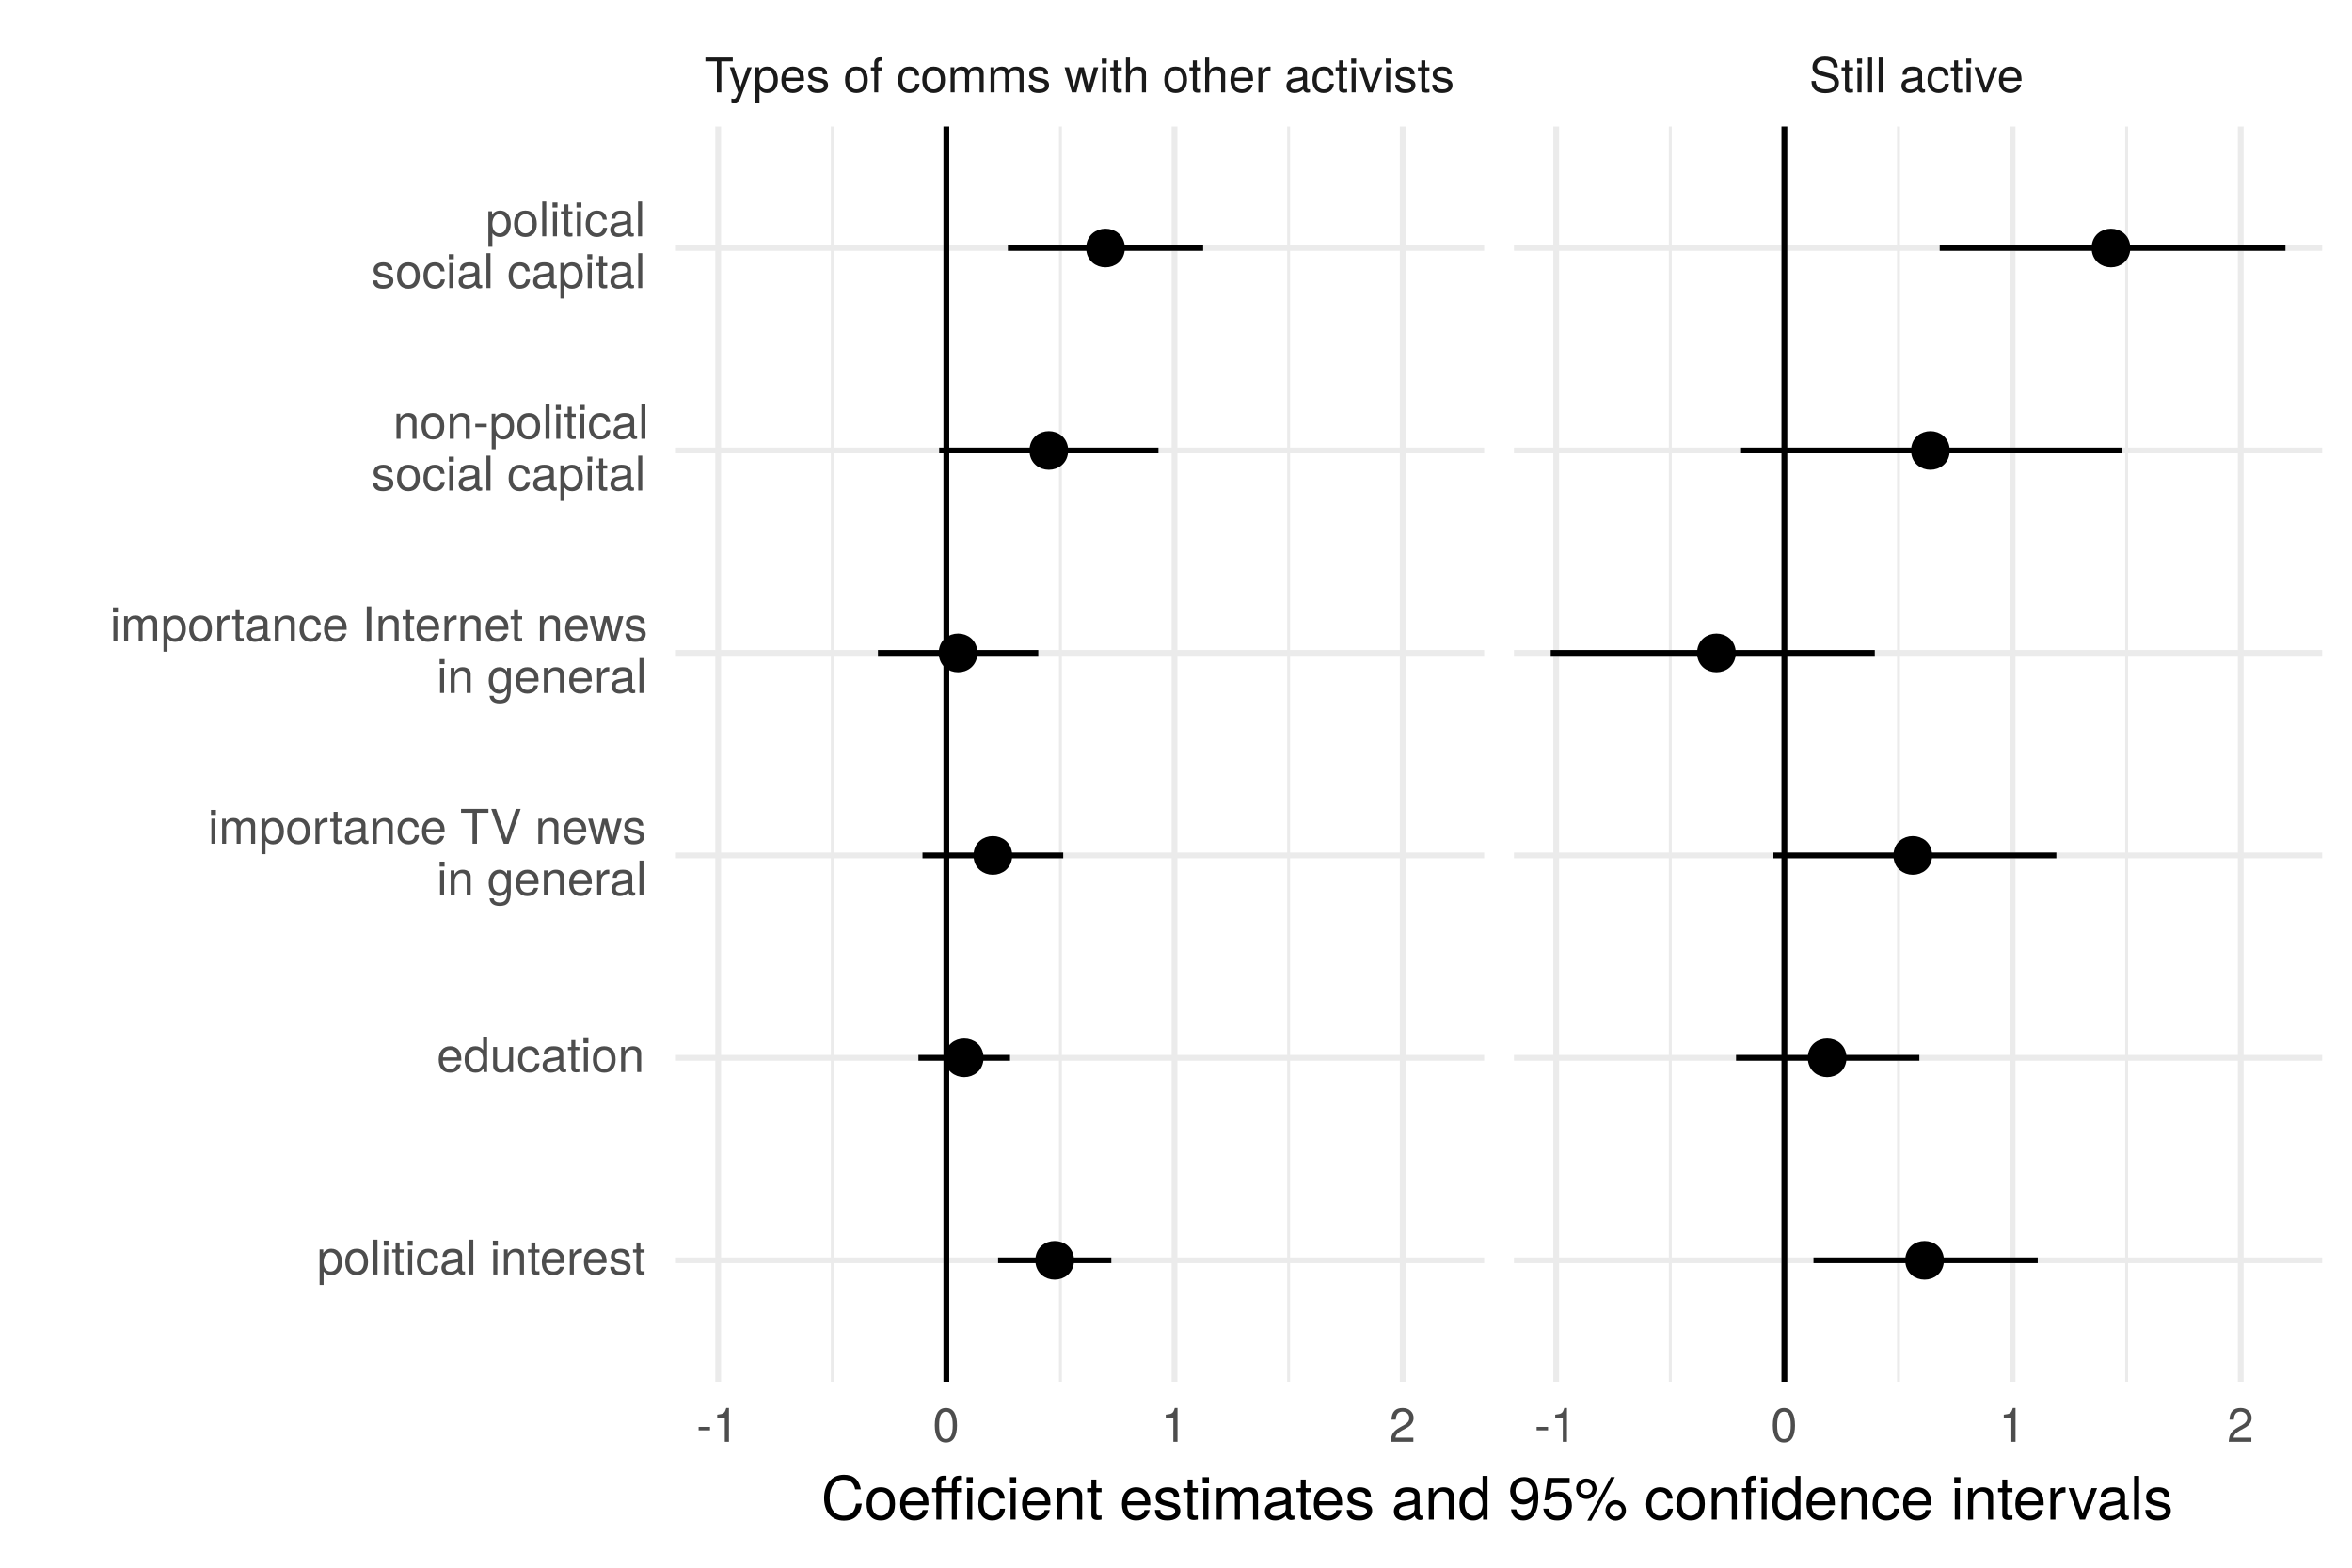 <?xml version="1.0" encoding="UTF-8"?>
<svg xmlns="http://www.w3.org/2000/svg" xmlns:xlink="http://www.w3.org/1999/xlink" width="432pt" height="288pt" viewBox="0 0 432 288" version="1.1">
<defs>
<g>
<symbol overflow="visible" id="glyph0-0">
<path style="stroke:none;" d=""/>
</symbol>
<symbol overflow="visible" id="glyph0-1">
<path style="stroke:none;" d="M 5.219 -5.688 L 5.219 -6.406 L 0.188 -6.406 L 0.188 -5.688 L 2.297 -5.688 L 2.297 0 L 3.109 0 L 3.109 -5.688 Z M 5.219 -5.688 "/>
</symbol>
<symbol overflow="visible" id="glyph0-2">
<path style="stroke:none;" d="M 4.203 -4.609 L 3.406 -4.609 L 2.141 -1.016 L 0.953 -4.609 L 0.172 -4.609 L 1.734 0.016 L 1.453 0.75 C 1.328 1.078 1.172 1.203 0.859 1.203 C 0.75 1.203 0.641 1.172 0.469 1.141 L 0.469 1.797 C 0.625 1.875 0.781 1.922 0.969 1.922 C 1.484 1.922 1.906 1.625 2.156 0.969 Z M 4.203 -4.609 "/>
</symbol>
<symbol overflow="visible" id="glyph0-3">
<path style="stroke:none;" d="M 4.594 -2.266 C 4.594 -3.812 3.844 -4.734 2.625 -4.734 C 2 -4.734 1.5 -4.453 1.156 -3.922 L 1.156 -4.609 L 0.484 -4.609 L 0.484 1.922 L 1.219 1.922 L 1.219 -0.547 C 1.594 -0.078 2.031 0.125 2.625 0.125 C 3.812 0.125 4.594 -0.797 4.594 -2.266 Z M 3.828 -2.281 C 3.828 -1.234 3.297 -0.547 2.5 -0.547 C 1.719 -0.547 1.219 -1.188 1.219 -2.266 C 1.219 -3.359 1.719 -4.062 2.5 -4.062 C 3.312 -4.062 3.828 -3.375 3.828 -2.281 Z M 3.828 -2.281 "/>
</symbol>
<symbol overflow="visible" id="glyph0-4">
<path style="stroke:none;" d="M 4.516 -2.094 C 4.516 -2.766 4.453 -3.188 4.328 -3.531 C 4.031 -4.281 3.328 -4.734 2.469 -4.734 C 1.172 -4.734 0.359 -3.797 0.359 -2.281 C 0.359 -0.766 1.156 0.125 2.453 0.125 C 3.5 0.125 4.234 -0.469 4.422 -1.406 L 3.672 -1.406 C 3.469 -0.797 3.062 -0.547 2.469 -0.547 C 1.703 -0.547 1.141 -1.031 1.125 -2.094 Z M 3.734 -2.75 C 3.734 -2.75 3.734 -2.703 3.719 -2.688 L 1.141 -2.688 C 1.203 -3.516 1.719 -4.062 2.453 -4.062 C 3.172 -4.062 3.734 -3.469 3.734 -2.75 Z M 3.734 -2.75 "/>
</symbol>
<symbol overflow="visible" id="glyph0-5">
<path style="stroke:none;" d="M 4.031 -1.297 C 4.031 -1.984 3.656 -2.328 2.734 -2.547 L 2.031 -2.703 C 1.438 -2.844 1.172 -3.047 1.172 -3.375 C 1.172 -3.797 1.562 -4.062 2.156 -4.062 C 2.75 -4.062 3.062 -3.812 3.078 -3.328 L 3.859 -3.328 C 3.844 -4.234 3.25 -4.734 2.188 -4.734 C 1.109 -4.734 0.406 -4.188 0.406 -3.328 C 0.406 -2.609 0.781 -2.266 1.875 -2 L 2.562 -1.844 C 3.062 -1.719 3.266 -1.562 3.266 -1.234 C 3.266 -0.797 2.844 -0.547 2.203 -0.547 C 1.547 -0.547 1.172 -0.703 1.078 -1.406 L 0.297 -1.406 C 0.328 -0.344 0.938 0.125 2.141 0.125 C 3.297 0.125 4.031 -0.406 4.031 -1.297 Z M 4.031 -1.297 "/>
</symbol>
<symbol overflow="visible" id="glyph0-6">
<path style="stroke:none;" d=""/>
</symbol>
<symbol overflow="visible" id="glyph0-7">
<path style="stroke:none;" d="M 4.484 -2.266 C 4.484 -3.859 3.719 -4.734 2.391 -4.734 C 1.094 -4.734 0.312 -3.859 0.312 -2.312 C 0.312 -0.75 1.094 0.125 2.406 0.125 C 3.688 0.125 4.484 -0.75 4.484 -2.266 Z M 3.719 -2.281 C 3.719 -1.203 3.203 -0.547 2.406 -0.547 C 1.578 -0.547 1.078 -1.188 1.078 -2.312 C 1.078 -3.406 1.578 -4.062 2.406 -4.062 C 3.234 -4.062 3.719 -3.422 3.719 -2.281 Z M 3.719 -2.281 "/>
</symbol>
<symbol overflow="visible" id="glyph0-8">
<path style="stroke:none;" d="M 2.266 -4.016 L 2.266 -4.609 L 1.5 -4.609 L 1.5 -5.328 C 1.5 -5.641 1.688 -5.797 2.016 -5.797 C 2.078 -5.797 2.109 -5.797 2.266 -5.781 L 2.266 -6.391 C 2.109 -6.438 2 -6.438 1.859 -6.438 C 1.172 -6.438 0.781 -6.047 0.781 -5.391 L 0.781 -4.609 L 0.156 -4.609 L 0.156 -4.016 L 0.781 -4.016 L 0.781 0 L 1.5 0 L 1.5 -4.016 Z M 2.266 -4.016 "/>
</symbol>
<symbol overflow="visible" id="glyph0-9">
<path style="stroke:none;" d="M 4.203 -1.578 L 3.453 -1.578 C 3.328 -0.844 2.953 -0.547 2.328 -0.547 C 1.516 -0.547 1.031 -1.172 1.031 -2.266 C 1.031 -3.406 1.516 -4.062 2.312 -4.062 C 2.922 -4.062 3.312 -3.703 3.406 -3.062 L 4.141 -3.062 C 4.062 -4.188 3.359 -4.734 2.328 -4.734 C 1.078 -4.734 0.266 -3.797 0.266 -2.266 C 0.266 -0.781 1.062 0.125 2.312 0.125 C 3.406 0.125 4.109 -0.531 4.203 -1.578 Z M 4.203 -1.578 "/>
</symbol>
<symbol overflow="visible" id="glyph0-10">
<path style="stroke:none;" d="M 6.688 0 L 6.688 -3.453 C 6.688 -4.281 6.234 -4.734 5.359 -4.734 C 4.75 -4.734 4.375 -4.562 3.953 -4.031 C 3.672 -4.531 3.312 -4.734 2.703 -4.734 C 2.094 -4.734 1.688 -4.516 1.297 -3.953 L 1.297 -4.609 L 0.625 -4.609 L 0.625 0 L 1.359 0 L 1.359 -2.891 C 1.359 -3.562 1.844 -4.094 2.438 -4.094 C 2.984 -4.094 3.297 -3.766 3.297 -3.172 L 3.297 0 L 4.016 0 L 4.016 -2.891 C 4.016 -3.562 4.516 -4.094 5.109 -4.094 C 5.641 -4.094 5.953 -3.75 5.953 -3.172 L 5.953 0 Z M 6.688 0 "/>
</symbol>
<symbol overflow="visible" id="glyph0-11">
<path style="stroke:none;" d="M 6.234 -4.609 L 5.406 -4.609 L 4.484 -1.016 L 3.578 -4.609 L 2.688 -4.609 L 1.797 -1.016 L 0.859 -4.609 L 0.047 -4.609 L 1.391 0 L 2.219 0 L 3.109 -3.609 L 4.031 0 L 4.875 0 Z M 6.234 -4.609 "/>
</symbol>
<symbol overflow="visible" id="glyph0-12">
<path style="stroke:none;" d="M 1.344 0 L 1.344 -4.609 L 0.609 -4.609 L 0.609 0 Z M 1.438 -5.297 L 1.438 -6.219 L 0.531 -6.219 L 0.531 -5.297 Z M 1.438 -5.297 "/>
</symbol>
<symbol overflow="visible" id="glyph0-13">
<path style="stroke:none;" d="M 2.234 0 L 2.234 -0.609 C 2.141 -0.594 2.016 -0.578 1.875 -0.578 C 1.562 -0.578 1.484 -0.672 1.484 -1 L 1.484 -4.016 L 2.234 -4.016 L 2.234 -4.609 L 1.484 -4.609 L 1.484 -5.875 L 0.75 -5.875 L 0.75 -4.609 L 0.125 -4.609 L 0.125 -4.016 L 0.75 -4.016 L 0.75 -0.672 C 0.75 -0.203 1.062 0.062 1.641 0.062 C 1.812 0.062 1.984 0.047 2.234 0 Z M 2.234 0 "/>
</symbol>
<symbol overflow="visible" id="glyph0-14">
<path style="stroke:none;" d="M 4.281 0 L 4.281 -3.484 C 4.281 -4.25 3.719 -4.734 2.828 -4.734 C 2.172 -4.734 1.781 -4.547 1.344 -3.969 L 1.344 -6.406 L 0.609 -6.406 L 0.609 0 L 1.344 0 L 1.344 -2.547 C 1.344 -3.484 1.844 -4.094 2.594 -4.094 C 3.109 -4.094 3.547 -3.797 3.547 -3.188 L 3.547 0 Z M 4.281 0 "/>
</symbol>
<symbol overflow="visible" id="glyph0-15">
<path style="stroke:none;" d="M 2.828 -3.969 L 2.828 -4.719 C 2.703 -4.734 2.641 -4.734 2.547 -4.734 C 2.062 -4.734 1.703 -4.453 1.281 -3.781 L 1.281 -4.609 L 0.609 -4.609 L 0.609 0 L 1.344 0 L 1.344 -2.391 C 1.344 -3.438 1.688 -3.953 2.828 -3.969 Z M 2.828 -3.969 "/>
</symbol>
<symbol overflow="visible" id="glyph0-16">
<path style="stroke:none;" d="M 4.703 -0.016 L 4.703 -0.578 C 4.625 -0.547 4.594 -0.547 4.547 -0.547 C 4.297 -0.547 4.156 -0.688 4.156 -0.922 L 4.156 -3.484 C 4.156 -4.297 3.547 -4.734 2.422 -4.734 C 1.297 -4.734 0.609 -4.312 0.578 -3.25 L 1.312 -3.25 C 1.375 -3.812 1.703 -4.062 2.391 -4.062 C 3.047 -4.062 3.422 -3.812 3.422 -3.375 L 3.422 -3.188 C 3.422 -2.875 3.234 -2.75 2.656 -2.672 C 1.625 -2.547 1.453 -2.5 1.172 -2.391 C 0.641 -2.172 0.375 -1.766 0.375 -1.203 C 0.375 -0.359 0.953 0.125 1.875 0.125 C 2.469 0.125 3.047 -0.109 3.453 -0.547 C 3.531 -0.188 3.844 0.062 4.203 0.062 C 4.359 0.062 4.469 0.047 4.703 -0.016 Z M 3.422 -1.594 C 3.422 -0.938 2.75 -0.516 2.047 -0.516 C 1.469 -0.516 1.141 -0.719 1.141 -1.219 C 1.141 -1.703 1.453 -1.906 2.25 -2.016 C 3.016 -2.125 3.172 -2.156 3.422 -2.281 Z M 3.422 -1.594 "/>
</symbol>
<symbol overflow="visible" id="glyph0-17">
<path style="stroke:none;" d="M 4.281 -4.609 L 3.453 -4.609 L 2.141 -0.875 L 0.922 -4.609 L 0.094 -4.609 L 1.703 0 L 2.5 0 Z M 4.281 -4.609 "/>
</symbol>
<symbol overflow="visible" id="glyph0-18">
<path style="stroke:none;" d="M 5.469 -1.766 C 5.469 -2.547 4.969 -3.125 4.094 -3.375 L 2.484 -3.797 C 1.719 -4 1.438 -4.25 1.438 -4.75 C 1.438 -5.406 2 -5.891 2.875 -5.891 C 3.891 -5.891 4.469 -5.422 4.469 -4.578 L 5.25 -4.578 C 5.25 -5.844 4.375 -6.578 2.891 -6.578 C 1.484 -6.578 0.609 -5.797 0.609 -4.641 C 0.609 -3.859 1.031 -3.359 1.875 -3.141 L 3.469 -2.719 C 4.281 -2.5 4.641 -2.188 4.641 -1.688 C 4.641 -0.969 4.109 -0.562 3.016 -0.562 C 1.797 -0.562 1.203 -1.172 1.203 -2.078 L 0.422 -2.078 C 0.422 -0.578 1.438 0.156 2.953 0.156 C 4.578 0.156 5.469 -0.609 5.469 -1.766 Z M 5.469 -1.766 "/>
</symbol>
<symbol overflow="visible" id="glyph0-19">
<path style="stroke:none;" d="M 1.328 0 L 1.328 -6.406 L 0.594 -6.406 L 0.594 0 Z M 1.328 0 "/>
</symbol>
<symbol overflow="visible" id="glyph0-20">
<path style="stroke:none;" d="M 2.5 -2.109 L 2.5 -2.75 L 0.406 -2.75 L 0.406 -2.109 Z M 2.5 -2.109 "/>
</symbol>
<symbol overflow="visible" id="glyph0-21">
<path style="stroke:none;" d="M 3.047 0 L 3.047 -6.234 L 2.547 -6.234 C 2.266 -5.281 2.094 -5.141 0.891 -5 L 0.891 -4.438 L 2.281 -4.438 L 2.281 0 Z M 3.047 0 "/>
</symbol>
<symbol overflow="visible" id="glyph0-22">
<path style="stroke:none;" d="M 4.453 -3 C 4.453 -5.156 3.781 -6.234 2.422 -6.234 C 1.078 -6.234 0.375 -5.141 0.375 -3.047 C 0.375 -0.953 1.078 0.125 2.422 0.125 C 3.734 0.125 4.453 -0.953 4.453 -3 Z M 3.672 -3.062 C 3.672 -1.297 3.266 -0.516 2.406 -0.516 C 1.578 -0.516 1.172 -1.344 1.172 -3.047 C 1.172 -4.75 1.578 -5.547 2.422 -5.547 C 3.25 -5.547 3.672 -4.734 3.672 -3.062 Z M 3.672 -3.062 "/>
</symbol>
<symbol overflow="visible" id="glyph0-23">
<path style="stroke:none;" d="M 4.5 -4.406 C 4.5 -5.469 3.672 -6.234 2.5 -6.234 C 1.219 -6.234 0.484 -5.594 0.438 -4.078 L 1.219 -4.078 C 1.281 -5.125 1.703 -5.562 2.469 -5.562 C 3.172 -5.562 3.703 -5.062 3.703 -4.391 C 3.703 -3.891 3.406 -3.469 2.859 -3.156 L 2.047 -2.703 C 0.75 -1.969 0.375 -1.375 0.297 0 L 4.453 0 L 4.453 -0.766 L 1.172 -0.766 C 1.25 -1.281 1.531 -1.594 2.297 -2.047 L 3.172 -2.531 C 4.047 -2.984 4.5 -3.641 4.5 -4.406 Z M 4.5 -4.406 "/>
</symbol>
<symbol overflow="visible" id="glyph0-24">
<path style="stroke:none;" d="M 4.281 0 L 4.281 -3.484 C 4.281 -4.25 3.719 -4.734 2.828 -4.734 C 2.141 -4.734 1.703 -4.484 1.297 -3.828 L 1.297 -4.609 L 0.609 -4.609 L 0.609 0 L 1.344 0 L 1.344 -2.547 C 1.344 -3.484 1.859 -4.094 2.609 -4.094 C 3.188 -4.094 3.547 -3.75 3.547 -3.188 L 3.547 0 Z M 4.281 0 "/>
</symbol>
<symbol overflow="visible" id="glyph0-25">
<path style="stroke:none;" d="M 4.359 0 L 4.359 -6.406 L 3.625 -6.406 L 3.625 -4.031 C 3.312 -4.5 2.828 -4.734 2.203 -4.734 C 1.016 -4.734 0.234 -3.812 0.234 -2.344 C 0.234 -0.797 1 0.125 2.234 0.125 C 2.875 0.125 3.312 -0.109 3.703 -0.672 L 3.703 0 Z M 3.625 -2.281 C 3.625 -1.219 3.109 -0.547 2.344 -0.547 C 1.531 -0.547 1 -1.234 1 -2.312 C 1 -3.375 1.531 -4.062 2.328 -4.062 C 3.125 -4.062 3.625 -3.359 3.625 -2.281 Z M 3.625 -2.281 "/>
</symbol>
<symbol overflow="visible" id="glyph0-26">
<path style="stroke:none;" d="M 4.234 0 L 4.234 -4.609 L 3.516 -4.609 L 3.516 -2.062 C 3.516 -1.125 3.016 -0.516 2.25 -0.516 C 1.672 -0.516 1.297 -0.859 1.297 -1.422 L 1.297 -4.609 L 0.578 -4.609 L 0.578 -1.125 C 0.578 -0.359 1.141 0.125 2.047 0.125 C 2.719 0.125 3.156 -0.109 3.578 -0.719 L 3.578 0 Z M 4.234 0 "/>
</symbol>
<symbol overflow="visible" id="glyph0-27">
<path style="stroke:none;" d="M 5.672 -6.406 L 4.797 -6.406 L 3.031 -0.984 L 1.141 -6.406 L 0.266 -6.406 L 2.562 0 L 3.453 0 Z M 5.672 -6.406 "/>
</symbol>
<symbol overflow="visible" id="glyph0-28">
<path style="stroke:none;" d="M 4.297 -0.75 L 4.297 -4.609 L 3.625 -4.609 L 3.625 -3.938 C 3.25 -4.484 2.812 -4.734 2.219 -4.734 C 1.047 -4.734 0.25 -3.75 0.25 -2.266 C 0.25 -0.812 1.078 0.125 2.156 0.125 C 2.734 0.125 3.141 -0.109 3.625 -0.688 L 3.625 -0.391 C 3.625 0.828 3.125 1.297 2.266 1.297 C 1.688 1.297 1.234 1.094 1.156 0.531 L 0.406 0.531 C 0.484 1.406 1.156 1.922 2.25 1.922 C 3.688 1.922 4.297 1.281 4.297 -0.75 Z M 3.547 -2.281 C 3.547 -1.172 3.078 -0.547 2.312 -0.547 C 1.5 -0.547 1.016 -1.188 1.016 -2.312 C 1.016 -3.406 1.516 -4.062 2.297 -4.062 C 3.094 -4.062 3.547 -3.391 3.547 -2.281 Z M 3.547 -2.281 "/>
</symbol>
<symbol overflow="visible" id="glyph0-29">
<path style="stroke:none;" d="M 1.703 0 L 1.703 -6.406 L 0.875 -6.406 L 0.875 0 Z M 1.703 0 "/>
</symbol>
<symbol overflow="visible" id="glyph1-0">
<path style="stroke:none;" d=""/>
</symbol>
<symbol overflow="visible" id="glyph1-1">
<path style="stroke:none;" d="M 7.453 -2.922 L 6.391 -2.922 C 6.156 -1.406 5.516 -0.703 4.156 -0.703 C 2.562 -0.703 1.547 -1.922 1.547 -3.922 C 1.547 -5.984 2.516 -7.312 4.062 -7.312 C 5.328 -7.312 5.984 -6.75 6.234 -5.531 L 7.281 -5.531 C 6.969 -7.297 5.953 -8.219 4.188 -8.219 C 1.766 -8.219 0.531 -6.266 0.531 -3.922 C 0.531 -1.578 1.797 0.203 4.141 0.203 C 6.109 0.203 7.203 -0.844 7.453 -2.922 Z M 7.453 -2.922 "/>
</symbol>
<symbol overflow="visible" id="glyph1-2">
<path style="stroke:none;" d="M 5.609 -2.844 C 5.609 -4.828 4.656 -5.922 2.984 -5.922 C 1.375 -5.922 0.391 -4.812 0.391 -2.875 C 0.391 -0.953 1.359 0.172 3 0.172 C 4.625 0.172 5.609 -0.953 5.609 -2.844 Z M 4.656 -2.844 C 4.656 -1.5 4.016 -0.688 3 -0.688 C 1.984 -0.688 1.359 -1.484 1.359 -2.875 C 1.359 -4.266 1.984 -5.078 3 -5.078 C 4.031 -5.078 4.656 -4.281 4.656 -2.844 Z M 4.656 -2.844 "/>
</symbol>
<symbol overflow="visible" id="glyph1-3">
<path style="stroke:none;" d="M 5.641 -2.625 C 5.641 -3.453 5.578 -3.984 5.406 -4.406 C 5.031 -5.359 4.156 -5.922 3.078 -5.922 C 1.469 -5.922 0.438 -4.734 0.438 -2.844 C 0.438 -0.953 1.438 0.172 3.062 0.172 C 4.375 0.172 5.297 -0.578 5.516 -1.75 L 4.594 -1.75 C 4.344 -0.984 3.828 -0.688 3.094 -0.688 C 2.141 -0.688 1.422 -1.297 1.391 -2.625 Z M 4.656 -3.438 C 4.656 -3.438 4.656 -3.391 4.656 -3.359 L 1.422 -3.359 C 1.5 -4.391 2.141 -5.078 3.062 -5.078 C 3.969 -5.078 4.656 -4.328 4.656 -3.438 Z M 4.656 -3.438 "/>
</symbol>
<symbol overflow="visible" id="glyph1-4">
<path style="stroke:none;" d="M 5.672 -5.016 L 5.672 -5.766 L 4.719 -5.766 L 4.719 -6.672 C 4.719 -7.047 4.938 -7.25 5.359 -7.25 C 5.438 -7.25 5.469 -7.25 5.672 -7.234 L 5.672 -8 C 5.469 -8.047 5.344 -8.047 5.156 -8.047 C 4.312 -8.047 3.812 -7.562 3.812 -6.75 L 3.812 -5.766 L 1.875 -5.766 L 1.875 -6.672 C 1.875 -7.047 2.094 -7.25 2.516 -7.25 C 2.594 -7.25 2.625 -7.25 2.844 -7.234 L 2.844 -8 C 2.625 -8.047 2.516 -8.047 2.328 -8.047 C 1.469 -8.047 0.969 -7.562 0.969 -6.75 L 0.969 -5.766 L 0.203 -5.766 L 0.203 -5.016 L 0.969 -5.016 L 0.969 0 L 1.875 0 L 1.875 -5.016 L 3.812 -5.016 L 3.812 0 L 4.719 0 L 4.719 -5.016 Z M 7.562 0 L 7.562 -5.766 L 6.641 -5.766 L 6.641 0 Z M 7.672 -6.641 L 7.672 -7.781 L 6.531 -7.781 L 6.531 -6.641 Z M 7.672 -6.641 "/>
</symbol>
<symbol overflow="visible" id="glyph1-5">
<path style="stroke:none;" d="M 5.25 -1.984 L 4.328 -1.984 C 4.172 -1.062 3.703 -0.688 2.922 -0.688 C 1.906 -0.688 1.297 -1.469 1.297 -2.828 C 1.297 -4.266 1.891 -5.078 2.891 -5.078 C 3.656 -5.078 4.141 -4.625 4.25 -3.828 L 5.188 -3.828 C 5.078 -5.234 4.188 -5.922 2.906 -5.922 C 1.359 -5.922 0.344 -4.734 0.344 -2.828 C 0.344 -0.969 1.328 0.172 2.891 0.172 C 4.266 0.172 5.141 -0.656 5.25 -1.984 Z M 5.25 -1.984 "/>
</symbol>
<symbol overflow="visible" id="glyph1-6">
<path style="stroke:none;" d="M 1.688 0 L 1.688 -5.766 L 0.766 -5.766 L 0.766 0 Z M 1.797 -6.641 L 1.797 -7.781 L 0.656 -7.781 L 0.656 -6.641 Z M 1.797 -6.641 "/>
</symbol>
<symbol overflow="visible" id="glyph1-7">
<path style="stroke:none;" d="M 5.359 0 L 5.359 -4.359 C 5.359 -5.312 4.641 -5.922 3.531 -5.922 C 2.672 -5.922 2.125 -5.594 1.609 -4.797 L 1.609 -5.766 L 0.766 -5.766 L 0.766 0 L 1.688 0 L 1.688 -3.172 C 1.688 -4.359 2.328 -5.125 3.25 -5.125 C 3.984 -5.125 4.438 -4.688 4.438 -4 L 4.438 0 Z M 5.359 0 "/>
</symbol>
<symbol overflow="visible" id="glyph1-8">
<path style="stroke:none;" d="M 2.797 0 L 2.797 -0.766 C 2.672 -0.734 2.531 -0.719 2.359 -0.719 C 1.953 -0.719 1.844 -0.844 1.844 -1.25 L 1.844 -5.016 L 2.797 -5.016 L 2.797 -5.766 L 1.844 -5.766 L 1.844 -7.344 L 0.938 -7.344 L 0.938 -5.766 L 0.156 -5.766 L 0.156 -5.016 L 0.938 -5.016 L 0.938 -0.844 C 0.938 -0.25 1.328 0.078 2.047 0.078 C 2.266 0.078 2.484 0.062 2.797 0 Z M 2.797 0 "/>
</symbol>
<symbol overflow="visible" id="glyph1-9">
<path style="stroke:none;" d=""/>
</symbol>
<symbol overflow="visible" id="glyph1-10">
<path style="stroke:none;" d="M 5.047 -1.609 C 5.047 -2.469 4.562 -2.906 3.422 -3.172 L 2.547 -3.391 C 1.797 -3.562 1.469 -3.812 1.469 -4.219 C 1.469 -4.734 1.953 -5.078 2.688 -5.078 C 3.438 -5.078 3.828 -4.766 3.844 -4.156 L 4.812 -4.156 C 4.812 -5.297 4.062 -5.922 2.734 -5.922 C 1.391 -5.922 0.516 -5.234 0.516 -4.172 C 0.516 -3.266 0.984 -2.844 2.344 -2.516 L 3.203 -2.297 C 3.844 -2.141 4.094 -1.953 4.094 -1.547 C 4.094 -1 3.547 -0.688 2.75 -0.688 C 1.922 -0.688 1.469 -0.875 1.344 -1.766 L 0.375 -1.766 C 0.422 -0.422 1.172 0.172 2.672 0.172 C 4.125 0.172 5.047 -0.5 5.047 -1.609 Z M 5.047 -1.609 "/>
</symbol>
<symbol overflow="visible" id="glyph1-11">
<path style="stroke:none;" d="M 8.359 0 L 8.359 -4.328 C 8.359 -5.359 7.781 -5.922 6.703 -5.922 C 5.938 -5.922 5.484 -5.703 4.938 -5.047 C 4.594 -5.672 4.141 -5.922 3.391 -5.922 C 2.625 -5.922 2.109 -5.641 1.609 -4.953 L 1.609 -5.766 L 0.781 -5.766 L 0.781 0 L 1.688 0 L 1.688 -3.625 C 1.688 -4.453 2.297 -5.125 3.047 -5.125 C 3.734 -5.125 4.109 -4.703 4.109 -3.969 L 4.109 0 L 5.031 0 L 5.031 -3.625 C 5.031 -4.453 5.641 -5.125 6.391 -5.125 C 7.062 -5.125 7.453 -4.703 7.453 -3.969 L 7.453 0 Z M 8.359 0 "/>
</symbol>
<symbol overflow="visible" id="glyph1-12">
<path style="stroke:none;" d="M 5.891 -0.016 L 5.891 -0.719 C 5.781 -0.688 5.734 -0.688 5.688 -0.688 C 5.375 -0.688 5.188 -0.859 5.188 -1.141 L 5.188 -4.359 C 5.188 -5.375 4.438 -5.922 3.031 -5.922 C 1.625 -5.922 0.766 -5.391 0.719 -4.062 L 1.641 -4.062 C 1.719 -4.766 2.141 -5.078 2.984 -5.078 C 3.812 -5.078 4.281 -4.781 4.281 -4.219 L 4.281 -3.984 C 4.281 -3.594 4.047 -3.438 3.328 -3.344 C 2.031 -3.172 1.828 -3.141 1.469 -2.984 C 0.797 -2.719 0.469 -2.203 0.469 -1.5 C 0.469 -0.453 1.188 0.172 2.359 0.172 C 3.094 0.172 3.812 -0.141 4.312 -0.688 C 4.406 -0.234 4.812 0.078 5.266 0.078 C 5.438 0.078 5.594 0.062 5.891 -0.016 Z M 4.281 -1.984 C 4.281 -1.172 3.438 -0.641 2.547 -0.641 C 1.844 -0.641 1.422 -0.891 1.422 -1.516 C 1.422 -2.125 1.828 -2.391 2.812 -2.531 C 3.766 -2.656 3.969 -2.703 4.281 -2.844 Z M 4.281 -1.984 "/>
</symbol>
<symbol overflow="visible" id="glyph1-13">
<path style="stroke:none;" d="M 5.438 0 L 5.438 -8.016 L 4.531 -8.016 L 4.531 -5.031 C 4.141 -5.625 3.531 -5.922 2.766 -5.922 C 1.266 -5.922 0.281 -4.781 0.281 -2.938 C 0.281 -0.984 1.25 0.172 2.797 0.172 C 3.594 0.172 4.141 -0.125 4.625 -0.844 L 4.625 0 Z M 4.531 -2.859 C 4.531 -1.531 3.891 -0.688 2.922 -0.688 C 1.906 -0.688 1.25 -1.547 1.25 -2.875 C 1.25 -4.219 1.906 -5.078 2.922 -5.078 C 3.906 -5.078 4.531 -4.188 4.531 -2.859 Z M 4.531 -2.859 "/>
</symbol>
<symbol overflow="visible" id="glyph1-14">
<path style="stroke:none;" d="M 5.594 -4.078 C 5.594 -6.516 4.75 -7.797 2.969 -7.797 C 1.484 -7.797 0.422 -6.75 0.422 -5.219 C 0.422 -3.766 1.406 -2.781 2.812 -2.781 C 3.547 -2.781 4.094 -3.047 4.594 -3.656 C 4.594 -1.75 3.969 -0.688 2.859 -0.688 C 2.172 -0.688 1.703 -1.125 1.547 -1.875 L 0.578 -1.875 C 0.766 -0.594 1.609 0.172 2.797 0.172 C 4.625 0.172 5.594 -1.391 5.594 -4.078 Z M 4.547 -5.234 C 4.547 -4.281 3.875 -3.641 2.922 -3.641 C 1.984 -3.641 1.406 -4.25 1.406 -5.297 C 1.406 -6.281 2.062 -6.953 2.953 -6.953 C 3.859 -6.953 4.547 -6.25 4.547 -5.234 Z M 4.547 -5.234 "/>
</symbol>
<symbol overflow="visible" id="glyph1-15">
<path style="stroke:none;" d="M 5.641 -2.578 C 5.641 -4.125 4.625 -5.141 3.125 -5.141 C 2.578 -5.141 2.141 -5 1.688 -4.656 L 1.984 -6.672 L 5.234 -6.672 L 5.234 -7.641 L 1.203 -7.641 L 0.625 -3.547 L 1.516 -3.547 C 1.969 -4.094 2.344 -4.281 2.953 -4.281 C 4 -4.281 4.656 -3.609 4.656 -2.453 C 4.656 -1.328 4 -0.688 2.953 -0.688 C 2.094 -0.688 1.578 -1.125 1.359 -2 L 0.391 -2 C 0.703 -0.453 1.578 0.172 2.969 0.172 C 4.547 0.172 5.641 -0.938 5.641 -2.578 Z M 5.641 -2.578 "/>
</symbol>
<symbol overflow="visible" id="glyph1-16">
<path style="stroke:none;" d="M 4.062 -5.625 C 4.062 -6.703 3.25 -7.531 2.188 -7.531 C 1.172 -7.531 0.312 -6.688 0.312 -5.656 C 0.312 -4.625 1.172 -3.766 2.203 -3.766 C 3.219 -3.766 4.062 -4.625 4.062 -5.625 Z M 3.312 -5.641 C 3.312 -5.031 2.812 -4.547 2.203 -4.547 C 1.578 -4.547 1.078 -5.047 1.078 -5.656 C 1.078 -6.266 1.578 -6.766 2.188 -6.766 C 2.812 -6.766 3.312 -6.266 3.312 -5.641 Z M 7.422 -7.797 L 6.703 -7.797 L 2.359 0.219 L 3.078 0.219 Z M 9.453 -1.656 C 9.453 -2.703 8.625 -3.547 7.562 -3.547 C 6.547 -3.547 5.703 -2.688 5.703 -1.672 C 5.703 -0.641 6.547 0.203 7.578 0.203 C 8.594 0.203 9.453 -0.641 9.453 -1.656 Z M 8.688 -1.656 C 8.688 -1.062 8.188 -0.562 7.578 -0.562 C 6.969 -0.562 6.453 -1.062 6.453 -1.672 C 6.453 -2.281 6.969 -2.766 7.562 -2.766 C 8.188 -2.766 8.688 -2.281 8.688 -1.656 Z M 8.688 -1.656 "/>
</symbol>
<symbol overflow="visible" id="glyph1-17">
<path style="stroke:none;" d="M 2.844 -5.016 L 2.844 -5.766 L 1.875 -5.766 L 1.875 -6.672 C 1.875 -7.047 2.094 -7.25 2.516 -7.25 C 2.594 -7.25 2.625 -7.25 2.844 -7.234 L 2.844 -8 C 2.625 -8.047 2.516 -8.047 2.328 -8.047 C 1.469 -8.047 0.969 -7.562 0.969 -6.75 L 0.969 -5.766 L 0.203 -5.766 L 0.203 -5.016 L 0.969 -5.016 L 0.969 0 L 1.875 0 L 1.875 -5.016 Z M 4.719 0 L 4.719 -5.766 L 3.812 -5.766 L 3.812 0 Z M 4.844 -6.641 L 4.844 -7.781 L 3.703 -7.781 L 3.703 -6.641 Z M 4.844 -6.641 "/>
</symbol>
<symbol overflow="visible" id="glyph1-18">
<path style="stroke:none;" d="M 3.531 -4.969 L 3.531 -5.891 C 3.375 -5.922 3.297 -5.922 3.172 -5.922 C 2.578 -5.922 2.141 -5.578 1.609 -4.719 L 1.609 -5.766 L 0.766 -5.766 L 0.766 0 L 1.688 0 L 1.688 -2.984 C 1.688 -4.297 2.109 -4.938 3.531 -4.969 Z M 3.531 -4.969 "/>
</symbol>
<symbol overflow="visible" id="glyph1-19">
<path style="stroke:none;" d="M 5.344 -5.766 L 4.312 -5.766 L 2.688 -1.094 L 1.141 -5.766 L 0.109 -5.766 L 2.141 0 L 3.141 0 Z M 5.344 -5.766 "/>
</symbol>
<symbol overflow="visible" id="glyph1-20">
<path style="stroke:none;" d="M 1.656 0 L 1.656 -8.016 L 0.75 -8.016 L 0.75 0 Z M 1.656 0 "/>
</symbol>
</g>
<clipPath id="clip1">
  <path d="M 152 23.246 L 154 23.246 L 154 253.848 L 152 253.848 Z M 152 23.246 "/>
</clipPath>
<clipPath id="clip2">
  <path d="M 194 23.246 L 196 23.246 L 196 253.848 L 194 253.848 Z M 194 23.246 "/>
</clipPath>
<clipPath id="clip3">
  <path d="M 236 23.246 L 237 23.246 L 237 253.848 L 236 253.848 Z M 236 23.246 "/>
</clipPath>
<clipPath id="clip4">
  <path d="M 124.152 230 L 272.598 230 L 272.598 233 L 124.152 233 Z M 124.152 230 "/>
</clipPath>
<clipPath id="clip5">
  <path d="M 124.152 193 L 272.598 193 L 272.598 195 L 124.152 195 Z M 124.152 193 "/>
</clipPath>
<clipPath id="clip6">
  <path d="M 124.152 156 L 272.598 156 L 272.598 158 L 124.152 158 Z M 124.152 156 "/>
</clipPath>
<clipPath id="clip7">
  <path d="M 124.152 119 L 272.598 119 L 272.598 121 L 124.152 121 Z M 124.152 119 "/>
</clipPath>
<clipPath id="clip8">
  <path d="M 124.152 82 L 272.598 82 L 272.598 84 L 124.152 84 Z M 124.152 82 "/>
</clipPath>
<clipPath id="clip9">
  <path d="M 124.152 45 L 272.598 45 L 272.598 47 L 124.152 47 Z M 124.152 45 "/>
</clipPath>
<clipPath id="clip10">
  <path d="M 131 23.246 L 133 23.246 L 133 253.848 L 131 253.848 Z M 131 23.246 "/>
</clipPath>
<clipPath id="clip11">
  <path d="M 173 23.246 L 175 23.246 L 175 253.848 L 173 253.848 Z M 173 23.246 "/>
</clipPath>
<clipPath id="clip12">
  <path d="M 215 23.246 L 217 23.246 L 217 253.848 L 215 253.848 Z M 215 23.246 "/>
</clipPath>
<clipPath id="clip13">
  <path d="M 257 23.246 L 259 23.246 L 259 253.848 L 257 253.848 Z M 257 23.246 "/>
</clipPath>
<clipPath id="clip14">
  <path d="M 173 23.246 L 175 23.246 L 175 253.848 L 173 253.848 Z M 173 23.246 "/>
</clipPath>
<clipPath id="clip15">
  <path d="M 306 23.246 L 308 23.246 L 308 253.848 L 306 253.848 Z M 306 23.246 "/>
</clipPath>
<clipPath id="clip16">
  <path d="M 348 23.246 L 349 23.246 L 349 253.848 L 348 253.848 Z M 348 23.246 "/>
</clipPath>
<clipPath id="clip17">
  <path d="M 390 23.246 L 391 23.246 L 391 253.848 L 390 253.848 Z M 390 23.246 "/>
</clipPath>
<clipPath id="clip18">
  <path d="M 278.074 230 L 426.52 230 L 426.52 233 L 278.074 233 Z M 278.074 230 "/>
</clipPath>
<clipPath id="clip19">
  <path d="M 278.074 193 L 426.52 193 L 426.52 195 L 278.074 195 Z M 278.074 193 "/>
</clipPath>
<clipPath id="clip20">
  <path d="M 278.074 156 L 426.52 156 L 426.52 158 L 278.074 158 Z M 278.074 156 "/>
</clipPath>
<clipPath id="clip21">
  <path d="M 278.074 119 L 426.52 119 L 426.52 121 L 278.074 121 Z M 278.074 119 "/>
</clipPath>
<clipPath id="clip22">
  <path d="M 278.074 82 L 426.52 82 L 426.52 84 L 278.074 84 Z M 278.074 82 "/>
</clipPath>
<clipPath id="clip23">
  <path d="M 278.074 45 L 426.52 45 L 426.52 47 L 278.074 47 Z M 278.074 45 "/>
</clipPath>
<clipPath id="clip24">
  <path d="M 285 23.246 L 287 23.246 L 287 253.848 L 285 253.848 Z M 285 23.246 "/>
</clipPath>
<clipPath id="clip25">
  <path d="M 327 23.246 L 329 23.246 L 329 253.848 L 327 253.848 Z M 327 23.246 "/>
</clipPath>
<clipPath id="clip26">
  <path d="M 369 23.246 L 371 23.246 L 371 253.848 L 369 253.848 Z M 369 23.246 "/>
</clipPath>
<clipPath id="clip27">
  <path d="M 411 23.246 L 413 23.246 L 413 253.848 L 411 253.848 Z M 411 23.246 "/>
</clipPath>
<clipPath id="clip28">
  <path d="M 327 23.246 L 329 23.246 L 329 253.848 L 327 253.848 Z M 327 23.246 "/>
</clipPath>
</defs>
<g id="surface107">
<rect x="0" y="0" width="432" height="288" style="fill:rgb(100%,100%,100%);fill-opacity:1;stroke:none;"/>
<g clip-path="url(#clip1)" clip-rule="nonzero">
<path style="fill:none;stroke-width:0.533;stroke-linecap:butt;stroke-linejoin:round;stroke:rgb(92.157%,92.157%,92.157%);stroke-opacity:1;stroke-miterlimit:10;" d="M 152.863 253.848 L 152.863 23.246 "/>
</g>
<g clip-path="url(#clip2)" clip-rule="nonzero">
<path style="fill:none;stroke-width:0.533;stroke-linecap:butt;stroke-linejoin:round;stroke:rgb(92.157%,92.157%,92.157%);stroke-opacity:1;stroke-miterlimit:10;" d="M 194.773 253.848 L 194.773 23.246 "/>
</g>
<g clip-path="url(#clip3)" clip-rule="nonzero">
<path style="fill:none;stroke-width:0.533;stroke-linecap:butt;stroke-linejoin:round;stroke:rgb(92.157%,92.157%,92.157%);stroke-opacity:1;stroke-miterlimit:10;" d="M 236.684 253.848 L 236.684 23.246 "/>
</g>
<g clip-path="url(#clip4)" clip-rule="nonzero">
<path style="fill:none;stroke-width:1.067;stroke-linecap:butt;stroke-linejoin:round;stroke:rgb(92.157%,92.157%,92.157%);stroke-opacity:1;stroke-miterlimit:10;" d="M 124.152 231.531 L 272.598 231.531 "/>
</g>
<g clip-path="url(#clip5)" clip-rule="nonzero">
<path style="fill:none;stroke-width:1.067;stroke-linecap:butt;stroke-linejoin:round;stroke:rgb(92.157%,92.157%,92.157%);stroke-opacity:1;stroke-miterlimit:10;" d="M 124.152 194.34 L 272.598 194.34 "/>
</g>
<g clip-path="url(#clip6)" clip-rule="nonzero">
<path style="fill:none;stroke-width:1.067;stroke-linecap:butt;stroke-linejoin:round;stroke:rgb(92.157%,92.157%,92.157%);stroke-opacity:1;stroke-miterlimit:10;" d="M 124.152 157.145 L 272.598 157.145 "/>
</g>
<g clip-path="url(#clip7)" clip-rule="nonzero">
<path style="fill:none;stroke-width:1.067;stroke-linecap:butt;stroke-linejoin:round;stroke:rgb(92.157%,92.157%,92.157%);stroke-opacity:1;stroke-miterlimit:10;" d="M 124.152 119.949 L 272.598 119.949 "/>
</g>
<g clip-path="url(#clip8)" clip-rule="nonzero">
<path style="fill:none;stroke-width:1.067;stroke-linecap:butt;stroke-linejoin:round;stroke:rgb(92.157%,92.157%,92.157%);stroke-opacity:1;stroke-miterlimit:10;" d="M 124.152 82.758 L 272.598 82.758 "/>
</g>
<g clip-path="url(#clip9)" clip-rule="nonzero">
<path style="fill:none;stroke-width:1.067;stroke-linecap:butt;stroke-linejoin:round;stroke:rgb(92.157%,92.157%,92.157%);stroke-opacity:1;stroke-miterlimit:10;" d="M 124.152 45.562 L 272.598 45.562 "/>
</g>
<g clip-path="url(#clip10)" clip-rule="nonzero">
<path style="fill:none;stroke-width:1.067;stroke-linecap:butt;stroke-linejoin:round;stroke:rgb(92.157%,92.157%,92.157%);stroke-opacity:1;stroke-miterlimit:10;" d="M 131.91 253.848 L 131.91 23.246 "/>
</g>
<g clip-path="url(#clip11)" clip-rule="nonzero">
<path style="fill:none;stroke-width:1.067;stroke-linecap:butt;stroke-linejoin:round;stroke:rgb(92.157%,92.157%,92.157%);stroke-opacity:1;stroke-miterlimit:10;" d="M 173.82 253.848 L 173.82 23.246 "/>
</g>
<g clip-path="url(#clip12)" clip-rule="nonzero">
<path style="fill:none;stroke-width:1.067;stroke-linecap:butt;stroke-linejoin:round;stroke:rgb(92.157%,92.157%,92.157%);stroke-opacity:1;stroke-miterlimit:10;" d="M 215.73 253.848 L 215.73 23.246 "/>
</g>
<g clip-path="url(#clip13)" clip-rule="nonzero">
<path style="fill:none;stroke-width:1.067;stroke-linecap:butt;stroke-linejoin:round;stroke:rgb(92.157%,92.157%,92.157%);stroke-opacity:1;stroke-miterlimit:10;" d="M 257.641 253.848 L 257.641 23.246 "/>
</g>
<path style="fill:none;stroke-width:1.067;stroke-linecap:butt;stroke-linejoin:round;stroke:rgb(0%,0%,0%);stroke-opacity:1;stroke-miterlimit:10;" d="M 183.32 231.531 L 204.117 231.531 "/>
<path style="fill:none;stroke-width:1.067;stroke-linecap:butt;stroke-linejoin:round;stroke:rgb(0%,0%,0%);stroke-opacity:1;stroke-miterlimit:10;" d="M 168.688 194.34 L 185.512 194.34 "/>
<path style="fill:none;stroke-width:1.067;stroke-linecap:butt;stroke-linejoin:round;stroke:rgb(0%,0%,0%);stroke-opacity:1;stroke-miterlimit:10;" d="M 169.438 157.145 L 195.285 157.145 "/>
<path style="fill:none;stroke-width:1.067;stroke-linecap:butt;stroke-linejoin:round;stroke:rgb(0%,0%,0%);stroke-opacity:1;stroke-miterlimit:10;" d="M 161.25 119.949 L 190.703 119.949 "/>
<path style="fill:none;stroke-width:1.067;stroke-linecap:butt;stroke-linejoin:round;stroke:rgb(0%,0%,0%);stroke-opacity:1;stroke-miterlimit:10;" d="M 172.5 82.758 L 212.777 82.758 "/>
<path style="fill:none;stroke-width:1.067;stroke-linecap:butt;stroke-linejoin:round;stroke:rgb(0%,0%,0%);stroke-opacity:1;stroke-miterlimit:10;" d="M 185.121 45.562 L 220.988 45.562 "/>
<path style="fill-rule:nonzero;fill:rgb(0%,0%,0%);fill-opacity:1;stroke-width:1.417;stroke-linecap:round;stroke-linejoin:round;stroke:rgb(0%,0%,0%);stroke-opacity:1;stroke-miterlimit:10;" d="M 196.562 231.531 C 196.562 235.324 190.875 235.324 190.875 231.531 C 190.875 227.742 196.562 227.742 196.562 231.531 "/>
<path style="fill-rule:nonzero;fill:rgb(0%,0%,0%);fill-opacity:1;stroke-width:1.417;stroke-linecap:round;stroke-linejoin:round;stroke:rgb(0%,0%,0%);stroke-opacity:1;stroke-miterlimit:10;" d="M 179.941 194.34 C 179.941 198.129 174.258 198.129 174.258 194.34 C 174.258 190.547 179.941 190.547 179.941 194.34 "/>
<path style="fill-rule:nonzero;fill:rgb(0%,0%,0%);fill-opacity:1;stroke-width:1.417;stroke-linecap:round;stroke-linejoin:round;stroke:rgb(0%,0%,0%);stroke-opacity:1;stroke-miterlimit:10;" d="M 185.203 157.145 C 185.203 160.934 179.52 160.934 179.52 157.145 C 179.52 153.355 185.203 153.355 185.203 157.145 "/>
<path style="fill-rule:nonzero;fill:rgb(0%,0%,0%);fill-opacity:1;stroke-width:1.417;stroke-linecap:round;stroke-linejoin:round;stroke:rgb(0%,0%,0%);stroke-opacity:1;stroke-miterlimit:10;" d="M 178.816 119.949 C 178.816 123.742 173.133 123.742 173.133 119.949 C 173.133 116.16 178.816 116.16 178.816 119.949 "/>
<path style="fill-rule:nonzero;fill:rgb(0%,0%,0%);fill-opacity:1;stroke-width:1.417;stroke-linecap:round;stroke-linejoin:round;stroke:rgb(0%,0%,0%);stroke-opacity:1;stroke-miterlimit:10;" d="M 195.48 82.758 C 195.48 86.547 189.797 86.547 189.797 82.758 C 189.797 78.969 195.48 78.969 195.48 82.758 "/>
<path style="fill-rule:nonzero;fill:rgb(0%,0%,0%);fill-opacity:1;stroke-width:1.417;stroke-linecap:round;stroke-linejoin:round;stroke:rgb(0%,0%,0%);stroke-opacity:1;stroke-miterlimit:10;" d="M 205.898 45.562 C 205.898 49.352 200.211 49.352 200.211 45.562 C 200.211 41.773 205.898 41.773 205.898 45.562 "/>
<g clip-path="url(#clip14)" clip-rule="nonzero">
<path style="fill:none;stroke-width:1.067;stroke-linecap:butt;stroke-linejoin:round;stroke:rgb(0%,0%,0%);stroke-opacity:1;stroke-miterlimit:10;" d="M 173.82 253.848 L 173.82 23.246 "/>
</g>
<g clip-path="url(#clip15)" clip-rule="nonzero">
<path style="fill:none;stroke-width:0.533;stroke-linecap:butt;stroke-linejoin:round;stroke:rgb(92.157%,92.157%,92.157%);stroke-opacity:1;stroke-miterlimit:10;" d="M 306.789 253.848 L 306.789 23.246 "/>
</g>
<g clip-path="url(#clip16)" clip-rule="nonzero">
<path style="fill:none;stroke-width:0.533;stroke-linecap:butt;stroke-linejoin:round;stroke:rgb(92.157%,92.157%,92.157%);stroke-opacity:1;stroke-miterlimit:10;" d="M 348.699 253.848 L 348.699 23.246 "/>
</g>
<g clip-path="url(#clip17)" clip-rule="nonzero">
<path style="fill:none;stroke-width:0.533;stroke-linecap:butt;stroke-linejoin:round;stroke:rgb(92.157%,92.157%,92.157%);stroke-opacity:1;stroke-miterlimit:10;" d="M 390.609 253.848 L 390.609 23.246 "/>
</g>
<g clip-path="url(#clip18)" clip-rule="nonzero">
<path style="fill:none;stroke-width:1.067;stroke-linecap:butt;stroke-linejoin:round;stroke:rgb(92.157%,92.157%,92.157%);stroke-opacity:1;stroke-miterlimit:10;" d="M 278.074 231.531 L 426.52 231.531 "/>
</g>
<g clip-path="url(#clip19)" clip-rule="nonzero">
<path style="fill:none;stroke-width:1.067;stroke-linecap:butt;stroke-linejoin:round;stroke:rgb(92.157%,92.157%,92.157%);stroke-opacity:1;stroke-miterlimit:10;" d="M 278.074 194.34 L 426.52 194.34 "/>
</g>
<g clip-path="url(#clip20)" clip-rule="nonzero">
<path style="fill:none;stroke-width:1.067;stroke-linecap:butt;stroke-linejoin:round;stroke:rgb(92.157%,92.157%,92.157%);stroke-opacity:1;stroke-miterlimit:10;" d="M 278.074 157.145 L 426.52 157.145 "/>
</g>
<g clip-path="url(#clip21)" clip-rule="nonzero">
<path style="fill:none;stroke-width:1.067;stroke-linecap:butt;stroke-linejoin:round;stroke:rgb(92.157%,92.157%,92.157%);stroke-opacity:1;stroke-miterlimit:10;" d="M 278.074 119.949 L 426.52 119.949 "/>
</g>
<g clip-path="url(#clip22)" clip-rule="nonzero">
<path style="fill:none;stroke-width:1.067;stroke-linecap:butt;stroke-linejoin:round;stroke:rgb(92.157%,92.157%,92.157%);stroke-opacity:1;stroke-miterlimit:10;" d="M 278.074 82.758 L 426.52 82.758 "/>
</g>
<g clip-path="url(#clip23)" clip-rule="nonzero">
<path style="fill:none;stroke-width:1.067;stroke-linecap:butt;stroke-linejoin:round;stroke:rgb(92.157%,92.157%,92.157%);stroke-opacity:1;stroke-miterlimit:10;" d="M 278.074 45.562 L 426.52 45.562 "/>
</g>
<g clip-path="url(#clip24)" clip-rule="nonzero">
<path style="fill:none;stroke-width:1.067;stroke-linecap:butt;stroke-linejoin:round;stroke:rgb(92.157%,92.157%,92.157%);stroke-opacity:1;stroke-miterlimit:10;" d="M 285.832 253.848 L 285.832 23.246 "/>
</g>
<g clip-path="url(#clip25)" clip-rule="nonzero">
<path style="fill:none;stroke-width:1.067;stroke-linecap:butt;stroke-linejoin:round;stroke:rgb(92.157%,92.157%,92.157%);stroke-opacity:1;stroke-miterlimit:10;" d="M 327.742 253.848 L 327.742 23.246 "/>
</g>
<g clip-path="url(#clip26)" clip-rule="nonzero">
<path style="fill:none;stroke-width:1.067;stroke-linecap:butt;stroke-linejoin:round;stroke:rgb(92.157%,92.157%,92.157%);stroke-opacity:1;stroke-miterlimit:10;" d="M 369.652 253.848 L 369.652 23.246 "/>
</g>
<g clip-path="url(#clip27)" clip-rule="nonzero">
<path style="fill:none;stroke-width:1.067;stroke-linecap:butt;stroke-linejoin:round;stroke:rgb(92.157%,92.157%,92.157%);stroke-opacity:1;stroke-miterlimit:10;" d="M 411.562 253.848 L 411.562 23.246 "/>
</g>
<path style="fill:none;stroke-width:1.067;stroke-linecap:butt;stroke-linejoin:round;stroke:rgb(0%,0%,0%);stroke-opacity:1;stroke-miterlimit:10;" d="M 333.086 231.531 L 374.277 231.531 "/>
<path style="fill:none;stroke-width:1.067;stroke-linecap:butt;stroke-linejoin:round;stroke:rgb(0%,0%,0%);stroke-opacity:1;stroke-miterlimit:10;" d="M 318.863 194.34 L 352.535 194.34 "/>
<path style="fill:none;stroke-width:1.067;stroke-linecap:butt;stroke-linejoin:round;stroke:rgb(0%,0%,0%);stroke-opacity:1;stroke-miterlimit:10;" d="M 325.727 157.145 L 377.699 157.145 "/>
<path style="fill:none;stroke-width:1.067;stroke-linecap:butt;stroke-linejoin:round;stroke:rgb(0%,0%,0%);stroke-opacity:1;stroke-miterlimit:10;" d="M 284.824 119.949 L 344.348 119.949 "/>
<path style="fill:none;stroke-width:1.067;stroke-linecap:butt;stroke-linejoin:round;stroke:rgb(0%,0%,0%);stroke-opacity:1;stroke-miterlimit:10;" d="M 319.785 82.758 L 389.832 82.758 "/>
<path style="fill:none;stroke-width:1.067;stroke-linecap:butt;stroke-linejoin:round;stroke:rgb(0%,0%,0%);stroke-opacity:1;stroke-miterlimit:10;" d="M 356.27 45.562 L 419.773 45.562 "/>
<path style="fill-rule:nonzero;fill:rgb(0%,0%,0%);fill-opacity:1;stroke-width:1.417;stroke-linecap:round;stroke-linejoin:round;stroke:rgb(0%,0%,0%);stroke-opacity:1;stroke-miterlimit:10;" d="M 356.332 231.531 C 356.332 235.324 350.648 235.324 350.648 231.531 C 350.648 227.742 356.332 227.742 356.332 231.531 "/>
<path style="fill-rule:nonzero;fill:rgb(0%,0%,0%);fill-opacity:1;stroke-width:1.417;stroke-linecap:round;stroke-linejoin:round;stroke:rgb(0%,0%,0%);stroke-opacity:1;stroke-miterlimit:10;" d="M 338.441 194.34 C 338.441 198.129 332.754 198.129 332.754 194.34 C 332.754 190.547 338.441 190.547 338.441 194.34 "/>
<path style="fill-rule:nonzero;fill:rgb(0%,0%,0%);fill-opacity:1;stroke-width:1.417;stroke-linecap:round;stroke-linejoin:round;stroke:rgb(0%,0%,0%);stroke-opacity:1;stroke-miterlimit:10;" d="M 354.168 157.145 C 354.168 160.934 348.484 160.934 348.484 157.145 C 348.484 153.355 354.168 153.355 354.168 157.145 "/>
<path style="fill-rule:nonzero;fill:rgb(0%,0%,0%);fill-opacity:1;stroke-width:1.417;stroke-linecap:round;stroke-linejoin:round;stroke:rgb(0%,0%,0%);stroke-opacity:1;stroke-miterlimit:10;" d="M 318.105 119.949 C 318.105 123.742 312.418 123.742 312.418 119.949 C 312.418 116.16 318.105 116.16 318.105 119.949 "/>
<path style="fill-rule:nonzero;fill:rgb(0%,0%,0%);fill-opacity:1;stroke-width:1.417;stroke-linecap:round;stroke-linejoin:round;stroke:rgb(0%,0%,0%);stroke-opacity:1;stroke-miterlimit:10;" d="M 357.406 82.758 C 357.406 86.547 351.723 86.547 351.723 82.758 C 351.723 78.969 357.406 78.969 357.406 82.758 "/>
<path style="fill-rule:nonzero;fill:rgb(0%,0%,0%);fill-opacity:1;stroke-width:1.417;stroke-linecap:round;stroke-linejoin:round;stroke:rgb(0%,0%,0%);stroke-opacity:1;stroke-miterlimit:10;" d="M 390.574 45.562 C 390.574 49.352 384.887 49.352 384.887 45.562 C 384.887 41.773 390.574 41.773 390.574 45.562 "/>
<g clip-path="url(#clip28)" clip-rule="nonzero">
<path style="fill:none;stroke-width:1.067;stroke-linecap:butt;stroke-linejoin:round;stroke:rgb(0%,0%,0%);stroke-opacity:1;stroke-miterlimit:10;" d="M 327.742 253.848 L 327.742 23.246 "/>
</g>
<g style="fill:rgb(10.196%,10.196%,10.196%);fill-opacity:1;">
  <use xlink:href="#glyph0-1" x="129.375" y="16.966"/>
  <use xlink:href="#glyph0-2" x="133.872" y="16.966"/>
  <use xlink:href="#glyph0-3" x="138.272" y="16.966"/>
  <use xlink:href="#glyph0-4" x="143.165" y="16.966"/>
  <use xlink:href="#glyph0-5" x="148.058" y="16.966"/>
  <use xlink:href="#glyph0-6" x="152.458" y="16.966"/>
  <use xlink:href="#glyph0-7" x="154.904" y="16.966"/>
  <use xlink:href="#glyph0-8" x="159.797" y="16.966"/>
  <use xlink:href="#glyph0-6" x="162.243" y="16.966"/>
  <use xlink:href="#glyph0-9" x="164.689" y="16.966"/>
  <use xlink:href="#glyph0-7" x="169.09" y="16.966"/>
  <use xlink:href="#glyph0-10" x="173.982" y="16.966"/>
  <use xlink:href="#glyph0-10" x="181.312" y="16.966"/>
  <use xlink:href="#glyph0-5" x="188.643" y="16.966"/>
  <use xlink:href="#glyph0-6" x="193.043" y="16.966"/>
  <use xlink:href="#glyph0-11" x="195.489" y="16.966"/>
  <use xlink:href="#glyph0-12" x="201.843" y="16.966"/>
  <use xlink:href="#glyph0-13" x="203.796" y="16.966"/>
  <use xlink:href="#glyph0-14" x="206.198" y="16.966"/>
  <use xlink:href="#glyph0-6" x="211.091" y="16.966"/>
  <use xlink:href="#glyph0-7" x="213.537" y="16.966"/>
  <use xlink:href="#glyph0-13" x="218.342" y="16.966"/>
  <use xlink:href="#glyph0-14" x="220.744" y="16.966"/>
  <use xlink:href="#glyph0-4" x="225.637" y="16.966"/>
  <use xlink:href="#glyph0-15" x="230.529" y="16.966"/>
  <use xlink:href="#glyph0-6" x="233.46" y="16.966"/>
  <use xlink:href="#glyph0-16" x="235.906" y="16.966"/>
  <use xlink:href="#glyph0-9" x="240.799" y="16.966"/>
  <use xlink:href="#glyph0-13" x="245.199" y="16.966"/>
  <use xlink:href="#glyph0-12" x="247.646" y="16.966"/>
  <use xlink:href="#glyph0-17" x="249.599" y="16.966"/>
  <use xlink:href="#glyph0-12" x="253.999" y="16.966"/>
  <use xlink:href="#glyph0-5" x="255.952" y="16.966"/>
  <use xlink:href="#glyph0-13" x="260.309" y="16.966"/>
  <use xlink:href="#glyph0-5" x="262.755" y="16.966"/>
</g>
<g style="fill:rgb(10.196%,10.196%,10.196%);fill-opacity:1;">
  <use xlink:href="#glyph0-18" x="332.297" y="16.966"/>
  <use xlink:href="#glyph0-13" x="338.122" y="16.966"/>
  <use xlink:href="#glyph0-12" x="340.568" y="16.966"/>
  <use xlink:href="#glyph0-19" x="342.521" y="16.966"/>
  <use xlink:href="#glyph0-19" x="344.475" y="16.966"/>
  <use xlink:href="#glyph0-6" x="346.428" y="16.966"/>
  <use xlink:href="#glyph0-16" x="348.874" y="16.966"/>
  <use xlink:href="#glyph0-9" x="353.767" y="16.966"/>
  <use xlink:href="#glyph0-13" x="358.167" y="16.966"/>
  <use xlink:href="#glyph0-12" x="360.613" y="16.966"/>
  <use xlink:href="#glyph0-17" x="362.566" y="16.966"/>
  <use xlink:href="#glyph0-4" x="366.791" y="16.966"/>
</g>
<g style="fill:rgb(30.196%,30.196%,30.196%);fill-opacity:1;">
  <use xlink:href="#glyph0-20" x="127.91" y="264.884"/>
  <use xlink:href="#glyph0-21" x="130.841" y="264.884"/>
</g>
<g style="fill:rgb(30.196%,30.196%,30.196%);fill-opacity:1;">
  <use xlink:href="#glyph0-22" x="171.32" y="264.884"/>
</g>
<g style="fill:rgb(30.196%,30.196%,30.196%);fill-opacity:1;">
  <use xlink:href="#glyph0-21" x="213.23" y="264.884"/>
</g>
<g style="fill:rgb(30.196%,30.196%,30.196%);fill-opacity:1;">
  <use xlink:href="#glyph0-23" x="255.141" y="264.884"/>
</g>
<g style="fill:rgb(30.196%,30.196%,30.196%);fill-opacity:1;">
  <use xlink:href="#glyph0-20" x="281.832" y="264.884"/>
  <use xlink:href="#glyph0-21" x="284.763" y="264.884"/>
</g>
<g style="fill:rgb(30.196%,30.196%,30.196%);fill-opacity:1;">
  <use xlink:href="#glyph0-22" x="325.242" y="264.884"/>
</g>
<g style="fill:rgb(30.196%,30.196%,30.196%);fill-opacity:1;">
  <use xlink:href="#glyph0-21" x="367.152" y="264.884"/>
</g>
<g style="fill:rgb(30.196%,30.196%,30.196%);fill-opacity:1;">
  <use xlink:href="#glyph0-23" x="409.062" y="264.884"/>
</g>
<g style="fill:rgb(30.196%,30.196%,30.196%);fill-opacity:1;">
  <use xlink:href="#glyph0-3" x="58.219" y="234.134"/>
  <use xlink:href="#glyph0-7" x="63.111" y="234.134"/>
  <use xlink:href="#glyph0-19" x="68.004" y="234.134"/>
  <use xlink:href="#glyph0-12" x="69.957" y="234.134"/>
  <use xlink:href="#glyph0-13" x="71.91" y="234.134"/>
  <use xlink:href="#glyph0-12" x="74.356" y="234.134"/>
  <use xlink:href="#glyph0-9" x="76.31" y="234.134"/>
  <use xlink:href="#glyph0-16" x="80.71" y="234.134"/>
  <use xlink:href="#glyph0-19" x="85.603" y="234.134"/>
  <use xlink:href="#glyph0-6" x="87.556" y="234.134"/>
  <use xlink:href="#glyph0-12" x="90.002" y="234.134"/>
  <use xlink:href="#glyph0-24" x="91.955" y="234.134"/>
  <use xlink:href="#glyph0-13" x="96.848" y="234.134"/>
  <use xlink:href="#glyph0-4" x="99.162" y="234.134"/>
  <use xlink:href="#glyph0-15" x="104.055" y="234.134"/>
  <use xlink:href="#glyph0-4" x="106.897" y="234.134"/>
  <use xlink:href="#glyph0-5" x="111.79" y="234.134"/>
  <use xlink:href="#glyph0-13" x="116.146" y="234.134"/>
</g>
<g style="fill:rgb(30.196%,30.196%,30.196%);fill-opacity:1;">
  <use xlink:href="#glyph0-4" x="80.219" y="196.942"/>
  <use xlink:href="#glyph0-25" x="85.111" y="196.942"/>
  <use xlink:href="#glyph0-26" x="90.004" y="196.942"/>
  <use xlink:href="#glyph0-9" x="94.896" y="196.942"/>
  <use xlink:href="#glyph0-16" x="99.297" y="196.942"/>
  <use xlink:href="#glyph0-13" x="104.189" y="196.942"/>
  <use xlink:href="#glyph0-12" x="106.636" y="196.942"/>
  <use xlink:href="#glyph0-7" x="108.589" y="196.942"/>
  <use xlink:href="#glyph0-24" x="113.481" y="196.942"/>
</g>
<g style="fill:rgb(30.196%,30.196%,30.196%);fill-opacity:1;">
  <use xlink:href="#glyph0-12" x="38.219" y="154.997"/>
  <use xlink:href="#glyph0-10" x="40.172" y="154.997"/>
  <use xlink:href="#glyph0-3" x="47.546" y="154.997"/>
  <use xlink:href="#glyph0-7" x="52.438" y="154.997"/>
  <use xlink:href="#glyph0-15" x="57.331" y="154.997"/>
  <use xlink:href="#glyph0-13" x="60.525" y="154.997"/>
  <use xlink:href="#glyph0-16" x="62.972" y="154.997"/>
  <use xlink:href="#glyph0-24" x="67.864" y="154.997"/>
  <use xlink:href="#glyph0-9" x="72.757" y="154.997"/>
  <use xlink:href="#glyph0-4" x="77.157" y="154.997"/>
  <use xlink:href="#glyph0-6" x="82.05" y="154.997"/>
  <use xlink:href="#glyph0-1" x="84.496" y="154.997"/>
  <use xlink:href="#glyph0-27" x="89.961" y="154.997"/>
  <use xlink:href="#glyph0-6" x="95.83" y="154.997"/>
  <use xlink:href="#glyph0-24" x="98.276" y="154.997"/>
  <use xlink:href="#glyph0-4" x="103.169" y="154.997"/>
  <use xlink:href="#glyph0-11" x="107.974" y="154.997"/>
  <use xlink:href="#glyph0-5" x="114.283" y="154.997"/>
</g>
<g style="fill:rgb(30.196%,30.196%,30.196%);fill-opacity:1;">
  <use xlink:href="#glyph0-12" x="80.219" y="164.501"/>
  <use xlink:href="#glyph0-24" x="82.172" y="164.501"/>
  <use xlink:href="#glyph0-6" x="87.064" y="164.501"/>
  <use xlink:href="#glyph0-28" x="89.511" y="164.501"/>
  <use xlink:href="#glyph0-4" x="94.403" y="164.501"/>
  <use xlink:href="#glyph0-24" x="99.296" y="164.501"/>
  <use xlink:href="#glyph0-4" x="104.188" y="164.501"/>
  <use xlink:href="#glyph0-15" x="109.081" y="164.501"/>
  <use xlink:href="#glyph0-16" x="111.968" y="164.501"/>
  <use xlink:href="#glyph0-19" x="116.86" y="164.501"/>
</g>
<g style="fill:rgb(30.196%,30.196%,30.196%);fill-opacity:1;">
  <use xlink:href="#glyph0-12" x="20.219" y="117.802"/>
  <use xlink:href="#glyph0-10" x="22.172" y="117.802"/>
  <use xlink:href="#glyph0-3" x="29.546" y="117.802"/>
  <use xlink:href="#glyph0-7" x="34.438" y="117.802"/>
  <use xlink:href="#glyph0-15" x="39.331" y="117.802"/>
  <use xlink:href="#glyph0-13" x="42.525" y="117.802"/>
  <use xlink:href="#glyph0-16" x="44.972" y="117.802"/>
  <use xlink:href="#glyph0-24" x="49.864" y="117.802"/>
  <use xlink:href="#glyph0-9" x="54.757" y="117.802"/>
  <use xlink:href="#glyph0-4" x="59.157" y="117.802"/>
  <use xlink:href="#glyph0-6" x="64.05" y="117.802"/>
  <use xlink:href="#glyph0-29" x="66.496" y="117.802"/>
  <use xlink:href="#glyph0-24" x="68.942" y="117.802"/>
  <use xlink:href="#glyph0-13" x="73.835" y="117.802"/>
  <use xlink:href="#glyph0-4" x="76.149" y="117.802"/>
  <use xlink:href="#glyph0-15" x="81.042" y="117.802"/>
  <use xlink:href="#glyph0-24" x="83.973" y="117.802"/>
  <use xlink:href="#glyph0-4" x="88.865" y="117.802"/>
  <use xlink:href="#glyph0-13" x="93.67" y="117.802"/>
  <use xlink:href="#glyph0-6" x="96.116" y="117.802"/>
  <use xlink:href="#glyph0-24" x="98.562" y="117.802"/>
  <use xlink:href="#glyph0-4" x="103.455" y="117.802"/>
  <use xlink:href="#glyph0-11" x="108.26" y="117.802"/>
  <use xlink:href="#glyph0-5" x="114.569" y="117.802"/>
</g>
<g style="fill:rgb(30.196%,30.196%,30.196%);fill-opacity:1;">
  <use xlink:href="#glyph0-12" x="80.219" y="127.306"/>
  <use xlink:href="#glyph0-24" x="82.172" y="127.306"/>
  <use xlink:href="#glyph0-6" x="87.064" y="127.306"/>
  <use xlink:href="#glyph0-28" x="89.511" y="127.306"/>
  <use xlink:href="#glyph0-4" x="94.403" y="127.306"/>
  <use xlink:href="#glyph0-24" x="99.296" y="127.306"/>
  <use xlink:href="#glyph0-4" x="104.188" y="127.306"/>
  <use xlink:href="#glyph0-15" x="109.081" y="127.306"/>
  <use xlink:href="#glyph0-16" x="111.968" y="127.306"/>
  <use xlink:href="#glyph0-19" x="116.86" y="127.306"/>
</g>
<g style="fill:rgb(30.196%,30.196%,30.196%);fill-opacity:1;">
  <use xlink:href="#glyph0-24" x="72.219" y="80.606"/>
  <use xlink:href="#glyph0-7" x="77.111" y="80.606"/>
  <use xlink:href="#glyph0-24" x="82.004" y="80.606"/>
  <use xlink:href="#glyph0-20" x="86.896" y="80.606"/>
  <use xlink:href="#glyph0-3" x="89.827" y="80.606"/>
  <use xlink:href="#glyph0-7" x="94.72" y="80.606"/>
  <use xlink:href="#glyph0-19" x="99.612" y="80.606"/>
  <use xlink:href="#glyph0-12" x="101.565" y="80.606"/>
  <use xlink:href="#glyph0-13" x="103.519" y="80.606"/>
  <use xlink:href="#glyph0-12" x="105.965" y="80.606"/>
  <use xlink:href="#glyph0-9" x="107.918" y="80.606"/>
  <use xlink:href="#glyph0-16" x="112.318" y="80.606"/>
  <use xlink:href="#glyph0-19" x="117.211" y="80.606"/>
</g>
<g style="fill:rgb(30.196%,30.196%,30.196%);fill-opacity:1;">
  <use xlink:href="#glyph0-5" x="68.219" y="90.11"/>
  <use xlink:href="#glyph0-7" x="72.619" y="90.11"/>
  <use xlink:href="#glyph0-9" x="77.512" y="90.11"/>
  <use xlink:href="#glyph0-12" x="81.912" y="90.11"/>
  <use xlink:href="#glyph0-16" x="83.865" y="90.11"/>
  <use xlink:href="#glyph0-19" x="88.758" y="90.11"/>
  <use xlink:href="#glyph0-6" x="90.711" y="90.11"/>
  <use xlink:href="#glyph0-9" x="93.157" y="90.11"/>
  <use xlink:href="#glyph0-16" x="97.558" y="90.11"/>
  <use xlink:href="#glyph0-3" x="102.45" y="90.11"/>
  <use xlink:href="#glyph0-12" x="107.343" y="90.11"/>
  <use xlink:href="#glyph0-13" x="109.296" y="90.11"/>
  <use xlink:href="#glyph0-16" x="111.742" y="90.11"/>
  <use xlink:href="#glyph0-19" x="116.635" y="90.11"/>
</g>
<g style="fill:rgb(30.196%,30.196%,30.196%);fill-opacity:1;">
  <use xlink:href="#glyph0-3" x="89.219" y="43.415"/>
  <use xlink:href="#glyph0-7" x="94.111" y="43.415"/>
  <use xlink:href="#glyph0-19" x="99.004" y="43.415"/>
  <use xlink:href="#glyph0-12" x="100.957" y="43.415"/>
  <use xlink:href="#glyph0-13" x="102.91" y="43.415"/>
  <use xlink:href="#glyph0-12" x="105.356" y="43.415"/>
  <use xlink:href="#glyph0-9" x="107.31" y="43.415"/>
  <use xlink:href="#glyph0-16" x="111.71" y="43.415"/>
  <use xlink:href="#glyph0-19" x="116.603" y="43.415"/>
</g>
<g style="fill:rgb(30.196%,30.196%,30.196%);fill-opacity:1;">
  <use xlink:href="#glyph0-5" x="68.219" y="52.919"/>
  <use xlink:href="#glyph0-7" x="72.619" y="52.919"/>
  <use xlink:href="#glyph0-9" x="77.512" y="52.919"/>
  <use xlink:href="#glyph0-12" x="81.912" y="52.919"/>
  <use xlink:href="#glyph0-16" x="83.865" y="52.919"/>
  <use xlink:href="#glyph0-19" x="88.758" y="52.919"/>
  <use xlink:href="#glyph0-6" x="90.711" y="52.919"/>
  <use xlink:href="#glyph0-9" x="93.157" y="52.919"/>
  <use xlink:href="#glyph0-16" x="97.558" y="52.919"/>
  <use xlink:href="#glyph0-3" x="102.45" y="52.919"/>
  <use xlink:href="#glyph0-12" x="107.343" y="52.919"/>
  <use xlink:href="#glyph0-13" x="109.296" y="52.919"/>
  <use xlink:href="#glyph0-16" x="111.742" y="52.919"/>
  <use xlink:href="#glyph0-19" x="116.635" y="52.919"/>
</g>
<g style="fill:rgb(0%,0%,0%);fill-opacity:1;">
  <use xlink:href="#glyph1-1" x="150.836" y="279.147"/>
  <use xlink:href="#glyph1-2" x="158.778" y="279.147"/>
  <use xlink:href="#glyph1-3" x="164.895" y="279.147"/>
  <use xlink:href="#glyph1-4" x="171.011" y="279.147"/>
  <use xlink:href="#glyph1-5" x="179.349" y="279.147"/>
  <use xlink:href="#glyph1-6" x="184.849" y="279.147"/>
  <use xlink:href="#glyph1-3" x="187.291" y="279.147"/>
  <use xlink:href="#glyph1-7" x="193.407" y="279.147"/>
  <use xlink:href="#glyph1-8" x="199.523" y="279.147"/>
  <use xlink:href="#glyph1-9" x="202.581" y="279.147"/>
  <use xlink:href="#glyph1-3" x="205.639" y="279.147"/>
  <use xlink:href="#glyph1-10" x="211.755" y="279.147"/>
  <use xlink:href="#glyph1-8" x="217.2" y="279.147"/>
  <use xlink:href="#glyph1-6" x="220.258" y="279.147"/>
  <use xlink:href="#glyph1-11" x="222.7" y="279.147"/>
  <use xlink:href="#glyph1-12" x="231.863" y="279.147"/>
  <use xlink:href="#glyph1-8" x="237.979" y="279.147"/>
  <use xlink:href="#glyph1-3" x="240.872" y="279.147"/>
  <use xlink:href="#glyph1-10" x="246.988" y="279.147"/>
  <use xlink:href="#glyph1-9" x="252.488" y="279.147"/>
  <use xlink:href="#glyph1-12" x="255.546" y="279.147"/>
  <use xlink:href="#glyph1-7" x="261.662" y="279.147"/>
  <use xlink:href="#glyph1-13" x="267.778" y="279.147"/>
  <use xlink:href="#glyph1-9" x="273.895" y="279.147"/>
  <use xlink:href="#glyph1-14" x="276.952" y="279.147"/>
  <use xlink:href="#glyph1-15" x="283.068" y="279.147"/>
  <use xlink:href="#glyph1-16" x="289.185" y="279.147"/>
  <use xlink:href="#glyph1-9" x="298.964" y="279.147"/>
  <use xlink:href="#glyph1-5" x="302.021" y="279.147"/>
  <use xlink:href="#glyph1-2" x="307.521" y="279.147"/>
  <use xlink:href="#glyph1-7" x="313.638" y="279.147"/>
  <use xlink:href="#glyph1-17" x="319.754" y="279.147"/>
  <use xlink:href="#glyph1-13" x="325.254" y="279.147"/>
  <use xlink:href="#glyph1-3" x="331.37" y="279.147"/>
  <use xlink:href="#glyph1-7" x="337.486" y="279.147"/>
  <use xlink:href="#glyph1-5" x="343.603" y="279.147"/>
  <use xlink:href="#glyph1-3" x="349.103" y="279.147"/>
  <use xlink:href="#glyph1-9" x="355.219" y="279.147"/>
  <use xlink:href="#glyph1-6" x="358.276" y="279.147"/>
  <use xlink:href="#glyph1-7" x="360.719" y="279.147"/>
  <use xlink:href="#glyph1-8" x="366.835" y="279.147"/>
  <use xlink:href="#glyph1-3" x="369.728" y="279.147"/>
  <use xlink:href="#glyph1-18" x="375.844" y="279.147"/>
  <use xlink:href="#glyph1-19" x="379.837" y="279.147"/>
  <use xlink:href="#glyph1-12" x="385.117" y="279.147"/>
  <use xlink:href="#glyph1-20" x="391.233" y="279.147"/>
  <use xlink:href="#glyph1-10" x="393.676" y="279.147"/>
</g>
</g>
</svg>

